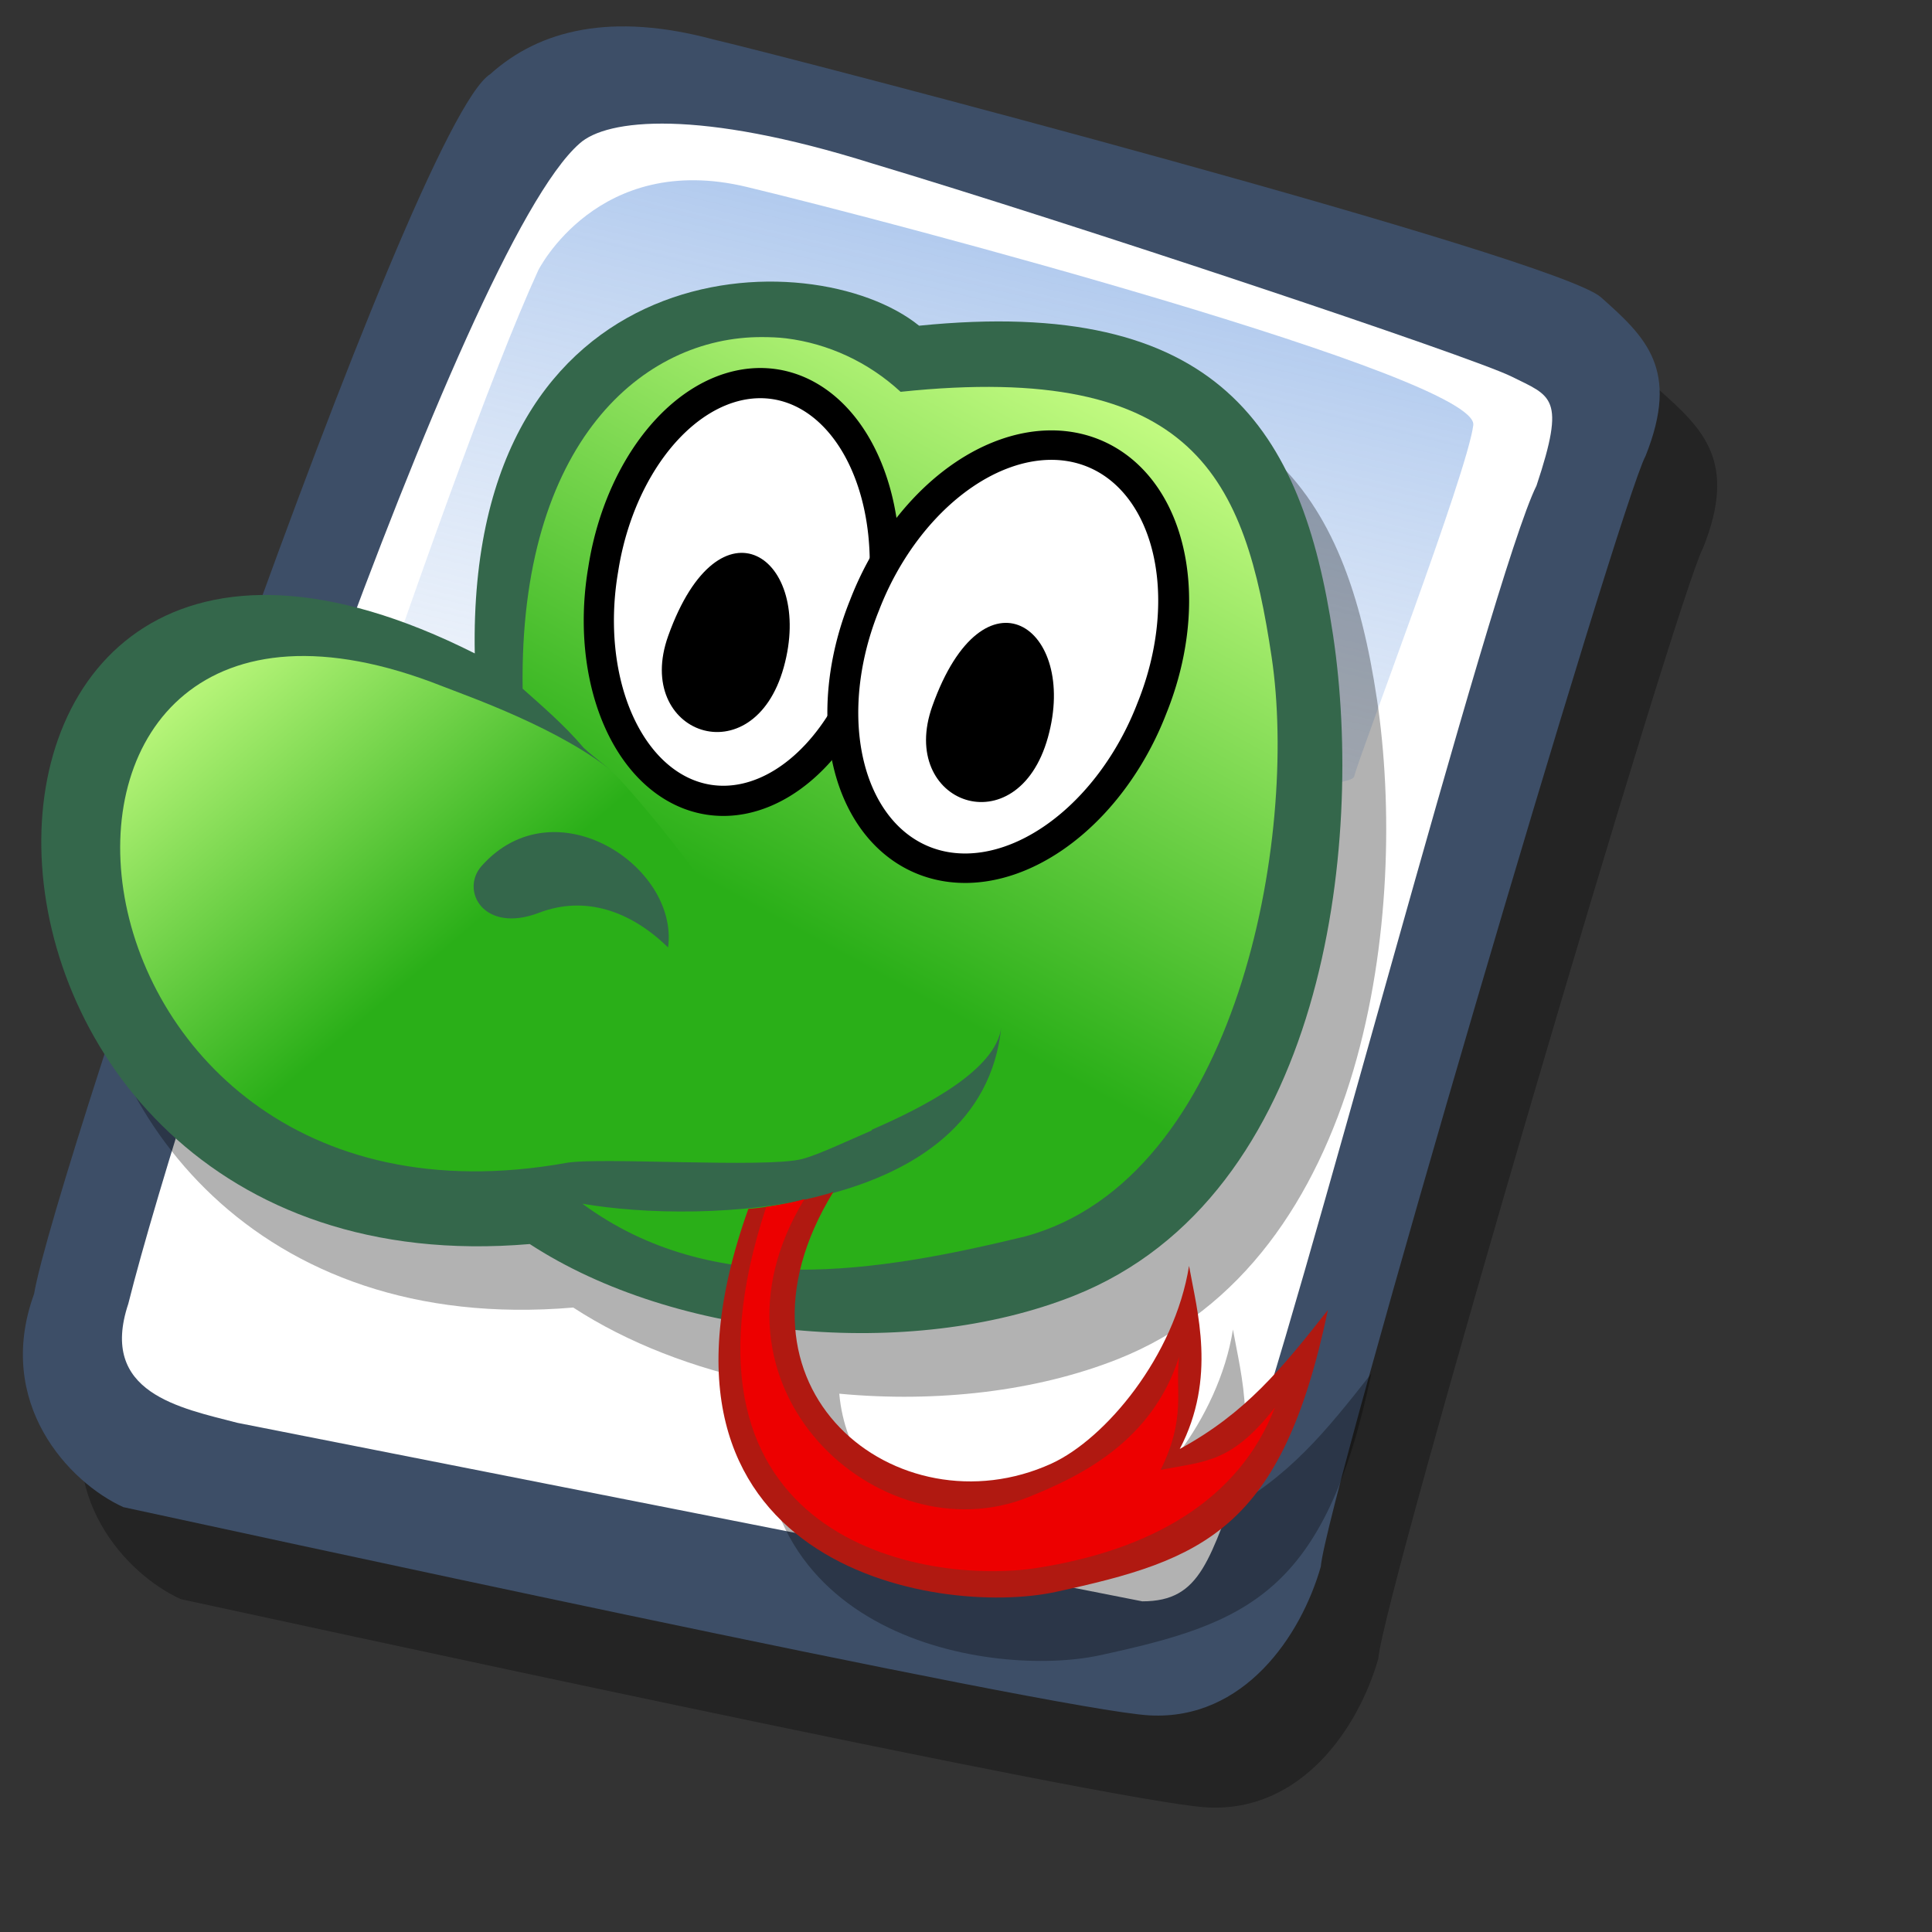 <?xml version="1.0" encoding="UTF-8" standalone="no"?>
<!-- Created with Sodipodi ("http://www.sodipodi.com/") -->
<svg
   xmlns:dc="http://purl.org/dc/elements/1.1/"
   xmlns:cc="http://web.resource.org/cc/"
   xmlns:rdf="http://www.w3.org/1999/02/22-rdf-syntax-ns#"
   xmlns:svg="http://www.w3.org/2000/svg"
   xmlns="http://www.w3.org/2000/svg"
   xmlns:xlink="http://www.w3.org/1999/xlink"
   xmlns:sodipodi="http://sodipodi.sourceforge.net/DTD/sodipodi-0.dtd"
   xmlns:inkscape="http://www.inkscape.org/namespaces/inkscape"
   id="svg604"
   sodipodi:version="0.32"
   width="72pt"
   height="72pt"
   sodipodi:docbase="/home/tweenk/dev/GartoonRedux/scalable/mimetypes"
   sodipodi:docname="text-x-python.svg"
   inkscape:version="0.45.1"
   inkscape:output_extension="org.inkscape.output.svg.inkscape">
  <rect width="100%" height="100%" fill="#333333" stroke="none"/>
  <defs
     id="defs606">
    <linearGradient
       id="linearGradient9056">
      <stop
         style="stop-color:#2aaf18;stop-opacity:1;"
         offset="0"
         id="stop9058" />
      <stop
         style="stop-color:#cbff87;stop-opacity:1;"
         offset="1"
         id="stop9060" />
    </linearGradient>
    <linearGradient
       id="linearGradient612">
      <stop
         style="stop-color:#7fa8e3;stop-opacity:0.741;"
         offset="0"
         id="stop613" />
      <stop
         style="stop-color:#ffffff;stop-opacity:0;"
         offset="1"
         id="stop614" />
    </linearGradient>
    <linearGradient
       xlink:href="#linearGradient612"
       id="linearGradient615"
       x1="50.644"
       y1="5.368"
       x2="35.752"
       y2="68.044"
       gradientUnits="userSpaceOnUse"
       spreadMethod="pad" />
    <defs
       id="defs550">
      <linearGradient
         id="linearGradient1828">
        <stop
           style="stop-color:#ffc93f;stop-opacity:1;"
           offset="0"
           id="stop1829" />
        <stop
           style="stop-color:#f1e36c;stop-opacity:1;"
           offset="1"
           id="stop1830" />
      </linearGradient>
      <linearGradient
         id="linearGradient1825">
        <stop
           offset="0"
           style="stop-color:#ffd800;stop-opacity:1;"
           id="stop1827" />
        <stop
           offset="1"
           style="stop-color:#ffd58f;stop-opacity:0;"
           id="stop1826" />
      </linearGradient>
      <linearGradient
         x1="0"
         y1="0"
         x2="1"
         y2="0"
         id="linearGradient632"
         gradientUnits="objectBoundingBox"
         spreadMethod="pad">
        <stop
           style="stop-color:#ffb700;stop-opacity:1;"
           offset="0"
           id="stop633" />
        <stop
           style="stop-color:#ffd58f;stop-opacity:0;"
           offset="1"
           id="stop634" />
      </linearGradient>
      <linearGradient
         x1="0"
         y1="0"
         x2="1"
         y2="0"
         id="linearGradient556"
         gradientUnits="objectBoundingBox"
         spreadMethod="pad">
        <stop
           style="stop-color:#000000;stop-opacity:1;"
           offset="0"
           id="stop557" />
        <stop
           style="stop-color:#bdf2ff;stop-opacity:0.384;"
           offset="1"
           id="stop558" />
      </linearGradient>
      <linearGradient
         x1="60.645"
         y1="19.296"
         x2="35.371"
         y2="69.143"
         id="linearGradient559"
         xlink:href="#linearGradient632"
         gradientUnits="userSpaceOnUse"
         spreadMethod="pad"
         gradientTransform="matrix(1.419,-0.201,0.128,1.111,-136.8,-1.332)" />
      <linearGradient
         x1="85.638"
         y1="17.444"
         x2="73.916"
         y2="54.628"
         id="linearGradient631"
         xlink:href="#linearGradient632"
         gradientUnits="userSpaceOnUse"
         gradientTransform="matrix(1.051,-0.149,0.172,1.499,-123.699,-3.008)"
         spreadMethod="pad" />
      <defs
         id="defs3">
        <sodipodi:namedview
           id="namedview909" />
        <defs
           id="defs1721">
          <linearGradient
             x1="0"
             y1="0"
             x2="1"
             y2="0"
             id="linearGradient1722"
             gradientUnits="objectBoundingBox"
             spreadMethod="pad"
             xlink:href="#linearGradient1825" />
          <linearGradient
             x1="0"
             y1="0"
             x2="1"
             y2="0"
             id="linearGradient1725"
             gradientUnits="objectBoundingBox"
             spreadMethod="pad">
            <stop
               style="stop-color:#000000;stop-opacity:1;"
               offset="0"
               id="stop1726" />
            <stop
               style="stop-color:#bdf2ff;stop-opacity:0.384;"
               offset="1"
               id="stop1727" />
          </linearGradient>
          <linearGradient
             id="linearGradient1728"
             xlink:href="#linearGradient632"
             x1="60.645"
             y1="19.296"
             x2="35.371"
             y2="69.143"
             gradientUnits="userSpaceOnUse"
             spreadMethod="pad" />
          <linearGradient
             xlink:href="#linearGradient632"
             id="linearGradient1729"
             x1="85.638"
             y1="17.444"
             x2="73.916"
             y2="54.628"
             gradientUnits="userSpaceOnUse"
             spreadMethod="pad"
             gradientTransform="scale(0.741,1.35)" />
        </defs>
      </defs>
      <sodipodi:namedview
         id="namedview1730"
         pagecolor="#ffffff"
         bordercolor="#666666"
         borderopacity="1.0"
         inkscape:pageopacity="0.0"
         inkscape:pageshadow="2"
         inkscape:zoom="2.4559706"
         inkscape:cx="113.94414"
         inkscape:cy="73.007956"
         inkscape:window-width="812"
         inkscape:window-height="560"
         inkscape:window-x="103"
         inkscape:window-y="56" />
      <linearGradient
         inkscape:collect="always"
         xlink:href="#linearGradient1828"
         id="linearGradient1831"
         gradientTransform="matrix(0.564,0,0,0.564,50.398,45.073)"
         x1="32.051"
         y1="14.658"
         x2="32.051"
         y2="75.934"
         gradientUnits="userSpaceOnUse" />
    </defs>
    <linearGradient
       inkscape:collect="always"
       xlink:href="#linearGradient9056"
       id="linearGradient2253"
       gradientUnits="userSpaceOnUse"
       gradientTransform="matrix(1.421,1.7156148e-2,-1.7156148e-2,1.421,-20.809,-7.609)"
       x1="42.088"
       y1="36.914"
       x2="52.791"
       y2="16.673" />
    <linearGradient
       inkscape:collect="always"
       xlink:href="#linearGradient9056"
       id="linearGradient2256"
       gradientUnits="userSpaceOnUse"
       gradientTransform="matrix(1.421,1.7156148e-2,-1.7156148e-2,1.421,-20.809,-7.609)"
       x1="29.269"
       y1="39.43"
       x2="19.735"
       y2="28.532" />
  </defs>
  <sodipodi:namedview
     id="base"
     inkscape:zoom="3.5823154"
     inkscape:cx="21.459035"
     inkscape:cy="34.857074"
     inkscape:window-width="1012"
     inkscape:window-height="728"
     inkscape:window-x="2"
     inkscape:window-y="1"
     inkscape:current-layer="svg604" />
  <path
     style="fill:#000000;fill-rule:evenodd;stroke:none;stroke-opacity:1;stroke-width:1pt;stroke-linejoin:miter;stroke-linecap:butt;fill-opacity:0.301;"
     d="M 12.816 74.753 C 10.386 73.648 7.071 70.113 8.839 65.251 C 9.723 59.948 25.633 13.102 29.168 10.892 C 31.378 8.904 34.582 8.13 39.112 9.346 C 42.868 10.229 76.677 19.068 78.666 20.836 C 80.654 22.604 82.201 24.04 80.654 27.907 C 79.55 29.896 66.402 74.532 66.181 77.405 C 65.297 80.498 62.756 84.255 58.557 84.034 C 54.359 83.813 15.91 75.416 12.816 74.753 z "
     id="path794"
     sodipodi:nodetypes="ccccccccc"
     transform="matrix(1.115,0,0,1.115,-5.305,-3.889)" />
  <path
     style="fill:#3d4e67;fill-rule:evenodd;stroke:none;stroke-opacity:1;stroke-width:1pt;stroke-linejoin:miter;stroke-linecap:butt;fill-opacity:1;"
     d="M 12.816 74.753 C 10.386 73.648 7.071 70.113 8.839 65.251 C 9.723 59.948 25.633 13.102 29.168 10.892 C 31.378 8.904 34.582 8.13 39.112 9.346 C 42.868 10.229 76.677 19.068 78.666 20.836 C 80.654 22.604 82.201 24.04 80.654 27.907 C 79.55 29.896 66.402 74.532 66.181 77.405 C 65.297 80.498 62.756 84.255 58.557 84.034 C 54.359 83.813 15.91 75.416 12.816 74.753 z "
     id="path609"
     sodipodi:nodetypes="ccccccccc"
     transform="matrix(1.115,0,0,1.115,-8.162,-8.461)" />
  <path
     style="fill:#ffffff;fill-rule:evenodd;stroke:none;stroke-opacity:1;stroke-width:1pt;stroke-linejoin:miter;stroke-linecap:butt;fill-opacity:1;"
     d="M 17.899 70.996 C 15.358 70.334 11.711 69.671 13.037 65.693 C 15.468 55.971 27.842 18.626 33.146 13.986 C 34.361 12.881 38.449 12.439 46.183 14.87 C 55.022 17.521 72.92 23.488 74.688 24.372 C 76.456 25.256 77.119 25.256 75.793 29.233 C 73.804 33.211 64.966 67.24 62.756 72.985 C 61.209 77.073 60.877 78.951 58.226 78.951 "
     id="path608"
     sodipodi:nodetypes="cccccccs"
     transform="matrix(1.115,0,0,1.115,-8.162,-8.461)" />
  <path
     style="fill:url(#linearGradient615);fill-rule:evenodd;stroke:none;stroke-opacity:1;stroke-width:1pt;stroke-linejoin:miter;stroke-linecap:butt;fill-opacity:1;"
     d="M 28.75 13.75 C 28.75 13.75 31.875 7.5 39.688 9.375 C 47.5 11.25 78.125 19.375 77.812 21.875 C 77.5 24.375 71.875 39.062 71.562 40.312 C 71.25 41.562 42.5 40.938 31.562 47.5 C 20.625 54.062 12.5 59.688 12.5 59.688 C 12.5 59.688 23.75 24.688 28.75 13.75 z "
     id="path636"
     transform="matrix(0.947,0,0,0.947,-0.481,0.41)" />
  <g
     id="g3617">
    <path
       id="path2616"
       d="M 40.296,17.158 C 33.532,17.224 25.505,21.718 25.765,35.627 C -3.65,20.805 -3.139,67.662 28.484,64.971 C 31.182,66.729 34.5,68.007 38.015,68.721 C 36.489,81.49 49.411,83.384 54.64,82.252 C 61.961,80.666 65.848,79.2 68.14,68.252 C 65.845,71.17 64.064,73.38 60.796,75.158 C 62.636,71.625 61.66,68.306 61.265,66.064 C 60.548,70.546 57.111,74.65 54.421,75.877 C 48.761,78.459 42.231,75.133 41.703,69.252 C 46.528,69.705 51.475,69.148 55.546,67.533 C 68.023,62.583 69.979,45.15 68.421,34.752 C 66.882,24.473 62.713,17.842 47.828,19.346 C 46.178,18.011 43.371,17.128 40.296,17.158 z "
       style="fill:#000000;fill-opacity:0.303;fill-rule:evenodd;stroke:none;stroke-width:1px;stroke-linecap:butt;stroke-linejoin:miter;stroke-opacity:1" />
    <path
       sodipodi:nodetypes="cccssc"
       id="path2223"
       d="M 26.323,61.816 C -5.3,64.507 -5.824,17.647 23.591,32.468 C 23.213,12.237 40.39,11.912 45.669,16.184 C 60.555,14.68 64.702,21.301 66.242,31.58 C 67.799,41.979 65.839,59.436 53.362,64.387 C 45.203,67.624 33.559,66.532 26.323,61.816 z "
       style="fill:#34674b;fill-opacity:1;fill-rule:evenodd;stroke:none;stroke-width:1px;stroke-linecap:butt;stroke-linejoin:miter;stroke-opacity:1" />
    <path
       sodipodi:nodetypes="cccsssc"
       style="fill:url(#linearGradient2256);fill-opacity:1.0;fill-rule:evenodd;stroke:none;stroke-width:0.856px;stroke-linecap:butt;stroke-linejoin:miter;stroke-opacity:1"
       d="M 43.322,56.169 C 41.129,52.801 38.604,47.985 36.86,45.526 C 34.748,43.045 33.393,40.186 30.615,38.484 C 27.95,36.223 23.206,34.583 21.969,34.094 C -1.744,24.724 1.389,62.581 28.156,57.781 C 29.785,57.489 38.027,58.051 39.844,57.594 C 40.633,57.395 42.157,56.668 43.322,56.169 z "
       id="path2234" />
    <path
       sodipodi:nodetypes="cccssccccscsc"
       id="path2232"
       d="M 37.875,16.75 C 31.959,16.721 25.794,21.968 25.969,34.219 C 26.913,35.067 28.014,35.994 29,37.156 C 29.616,37.729 30.205,38.081 30.844,38.781 C 32.489,40.586 34.24,42.835 36.219,45.625 C 37.962,48.084 40.931,52.85 43.125,56.219 C 46.154,54.924 49.477,53.117 49.75,51.062 C 48.769,60.444 34.815,60.831 28.938,59.812 C 35.439,64.602 43.595,63.216 50.938,61.438 C 61.521,58.568 64.521,41.557 63.188,32.656 C 61.869,23.857 59.46,17.925 44.75,19.469 C 43.14,17.984 41.143,17.071 39.062,16.812 C 38.672,16.764 38.269,16.752 37.875,16.75 z "
       style="fill:url(#linearGradient2253);fill-opacity:1;fill-rule:evenodd;stroke:none;stroke-width:0.856px;stroke-linecap:butt;stroke-linejoin:miter;stroke-opacity:1" />
    <path
       sodipodi:nodetypes="cscccscc"
       id="path4187"
       d="M 41.409,59.223 C 35.431,68.97 44.626,76.2 52.243,72.726 C 54.933,71.498 58.366,67.382 59.083,62.901 C 59.478,65.143 60.463,68.464 58.623,71.997 C 61.891,70.22 63.687,68.011 65.983,65.093 C 63.691,76.042 59.779,77.515 52.459,79.101 C 46.555,80.38 30.832,77.799 37.187,60.064 C 38.008,60.042 40.679,59.508 41.409,59.223 z "
       style="fill:#b01911;fill-opacity:1;fill-rule:evenodd;stroke:none;stroke-width:1px;stroke-linecap:butt;stroke-linejoin:miter;stroke-opacity:1" />
    <path
       sodipodi:nodetypes="ccss"
       id="path4189"
       d="M 23.937,43.022 C 27.559,38.97 33.743,43.037 33.196,47.079 C 31.338,45.258 29.064,44.483 26.788,45.354 C 24.025,46.412 22.848,44.24 23.937,43.022 z "
       style="fill:#34674b;fill-opacity:1;fill-rule:evenodd;stroke:none;stroke-width:1px;stroke-linecap:butt;stroke-linejoin:miter;stroke-opacity:1" />
    <path
       style="fill:#ed0000;fill-opacity:1;fill-rule:evenodd;stroke:none;stroke-width:1px;stroke-linecap:butt;stroke-linejoin:miter;stroke-opacity:1"
       d="M 39.974,59.582 C 34.29,68.898 43.705,77.369 51.098,74.392 C 53.62,73.377 57.238,71.663 58.588,67.421 C 58.381,69.121 58.957,70.425 57.672,73.04 C 59.871,72.6 61.167,72.727 63.349,69.938 C 61.566,74.536 57.219,77.017 51.534,77.909 C 45.993,78.782 32.611,76.571 38.069,59.977 C 38.82,59.853 39.262,59.795 39.974,59.582 z "
       id="path5162"
       sodipodi:nodetypes="cscccscc" />
    <path
       transform="matrix(0.987,0.161,-0.161,0.987,4.263,-6.566)"
       d="M 44.943 30.262 A 6.979 10.329 0 1 1  30.986,30.262 A 6.979 10.329 0 1 1  44.943 30.262 z"
       sodipodi:ry="10.328515"
       sodipodi:rx="6.9787269"
       sodipodi:cy="30.2621"
       sodipodi:cx="37.964272"
       id="path2230"
       style="opacity:1;color:#000000;fill:#ffffff;fill-opacity:1;fill-rule:evenodd;stroke:#000000;stroke-width:1.5;stroke-linecap:butt;stroke-linejoin:miter;marker:none;marker-start:none;marker-mid:none;marker-end:none;stroke-miterlimit:4;stroke-dasharray:none;stroke-dashoffset:0;stroke-opacity:1;visibility:visible;display:inline;overflow:visible;enable-background:accumulate"
       sodipodi:type="arc" />
    <path
       sodipodi:type="arc"
       style="opacity:1;color:#000000;fill:#ffffff;fill-opacity:1;fill-rule:evenodd;stroke:#000000;stroke-width:1.405;stroke-linecap:butt;stroke-linejoin:miter;marker:none;marker-start:none;marker-mid:none;marker-end:none;stroke-miterlimit:4;stroke-dasharray:none;stroke-dashoffset:0;stroke-opacity:1;visibility:visible;display:inline;overflow:visible;enable-background:accumulate"
       id="path2233"
       sodipodi:cx="37.964272"
       sodipodi:cy="30.2621"
       sodipodi:rx="6.9787269"
       sodipodi:ry="10.328515"
       d="M 44.943 30.262 A 6.979 10.329 0 1 1  30.986,30.262 A 6.979 10.329 0 1 1  44.943 30.262 z"
       transform="matrix(1.023,0.367,-0.385,0.975,22.912,-10.809)" />
    <path
       sodipodi:nodetypes="css"
       id="path4170"
       d="M 33.201,31.601 C 35.765,24.424 40.464,27.688 38.945,33.154 C 37.426,38.619 31.46,36.471 33.201,31.601 z "
       style="fill:#000000;fill-opacity:1;fill-rule:evenodd;stroke:none;stroke-width:1px;stroke-linecap:butt;stroke-linejoin:miter;stroke-opacity:1" />
    <path
       sodipodi:nodetypes="css"
       id="path4172"
       d="M 46.329,35.08 C 48.893,27.903 53.592,31.167 52.073,36.633 C 50.554,42.098 44.588,39.95 46.329,35.08 z "
       style="fill:#000000;fill-opacity:1;fill-rule:evenodd;stroke:none;stroke-width:1px;stroke-linecap:butt;stroke-linejoin:miter;stroke-opacity:1" />
  </g>
</svg>
